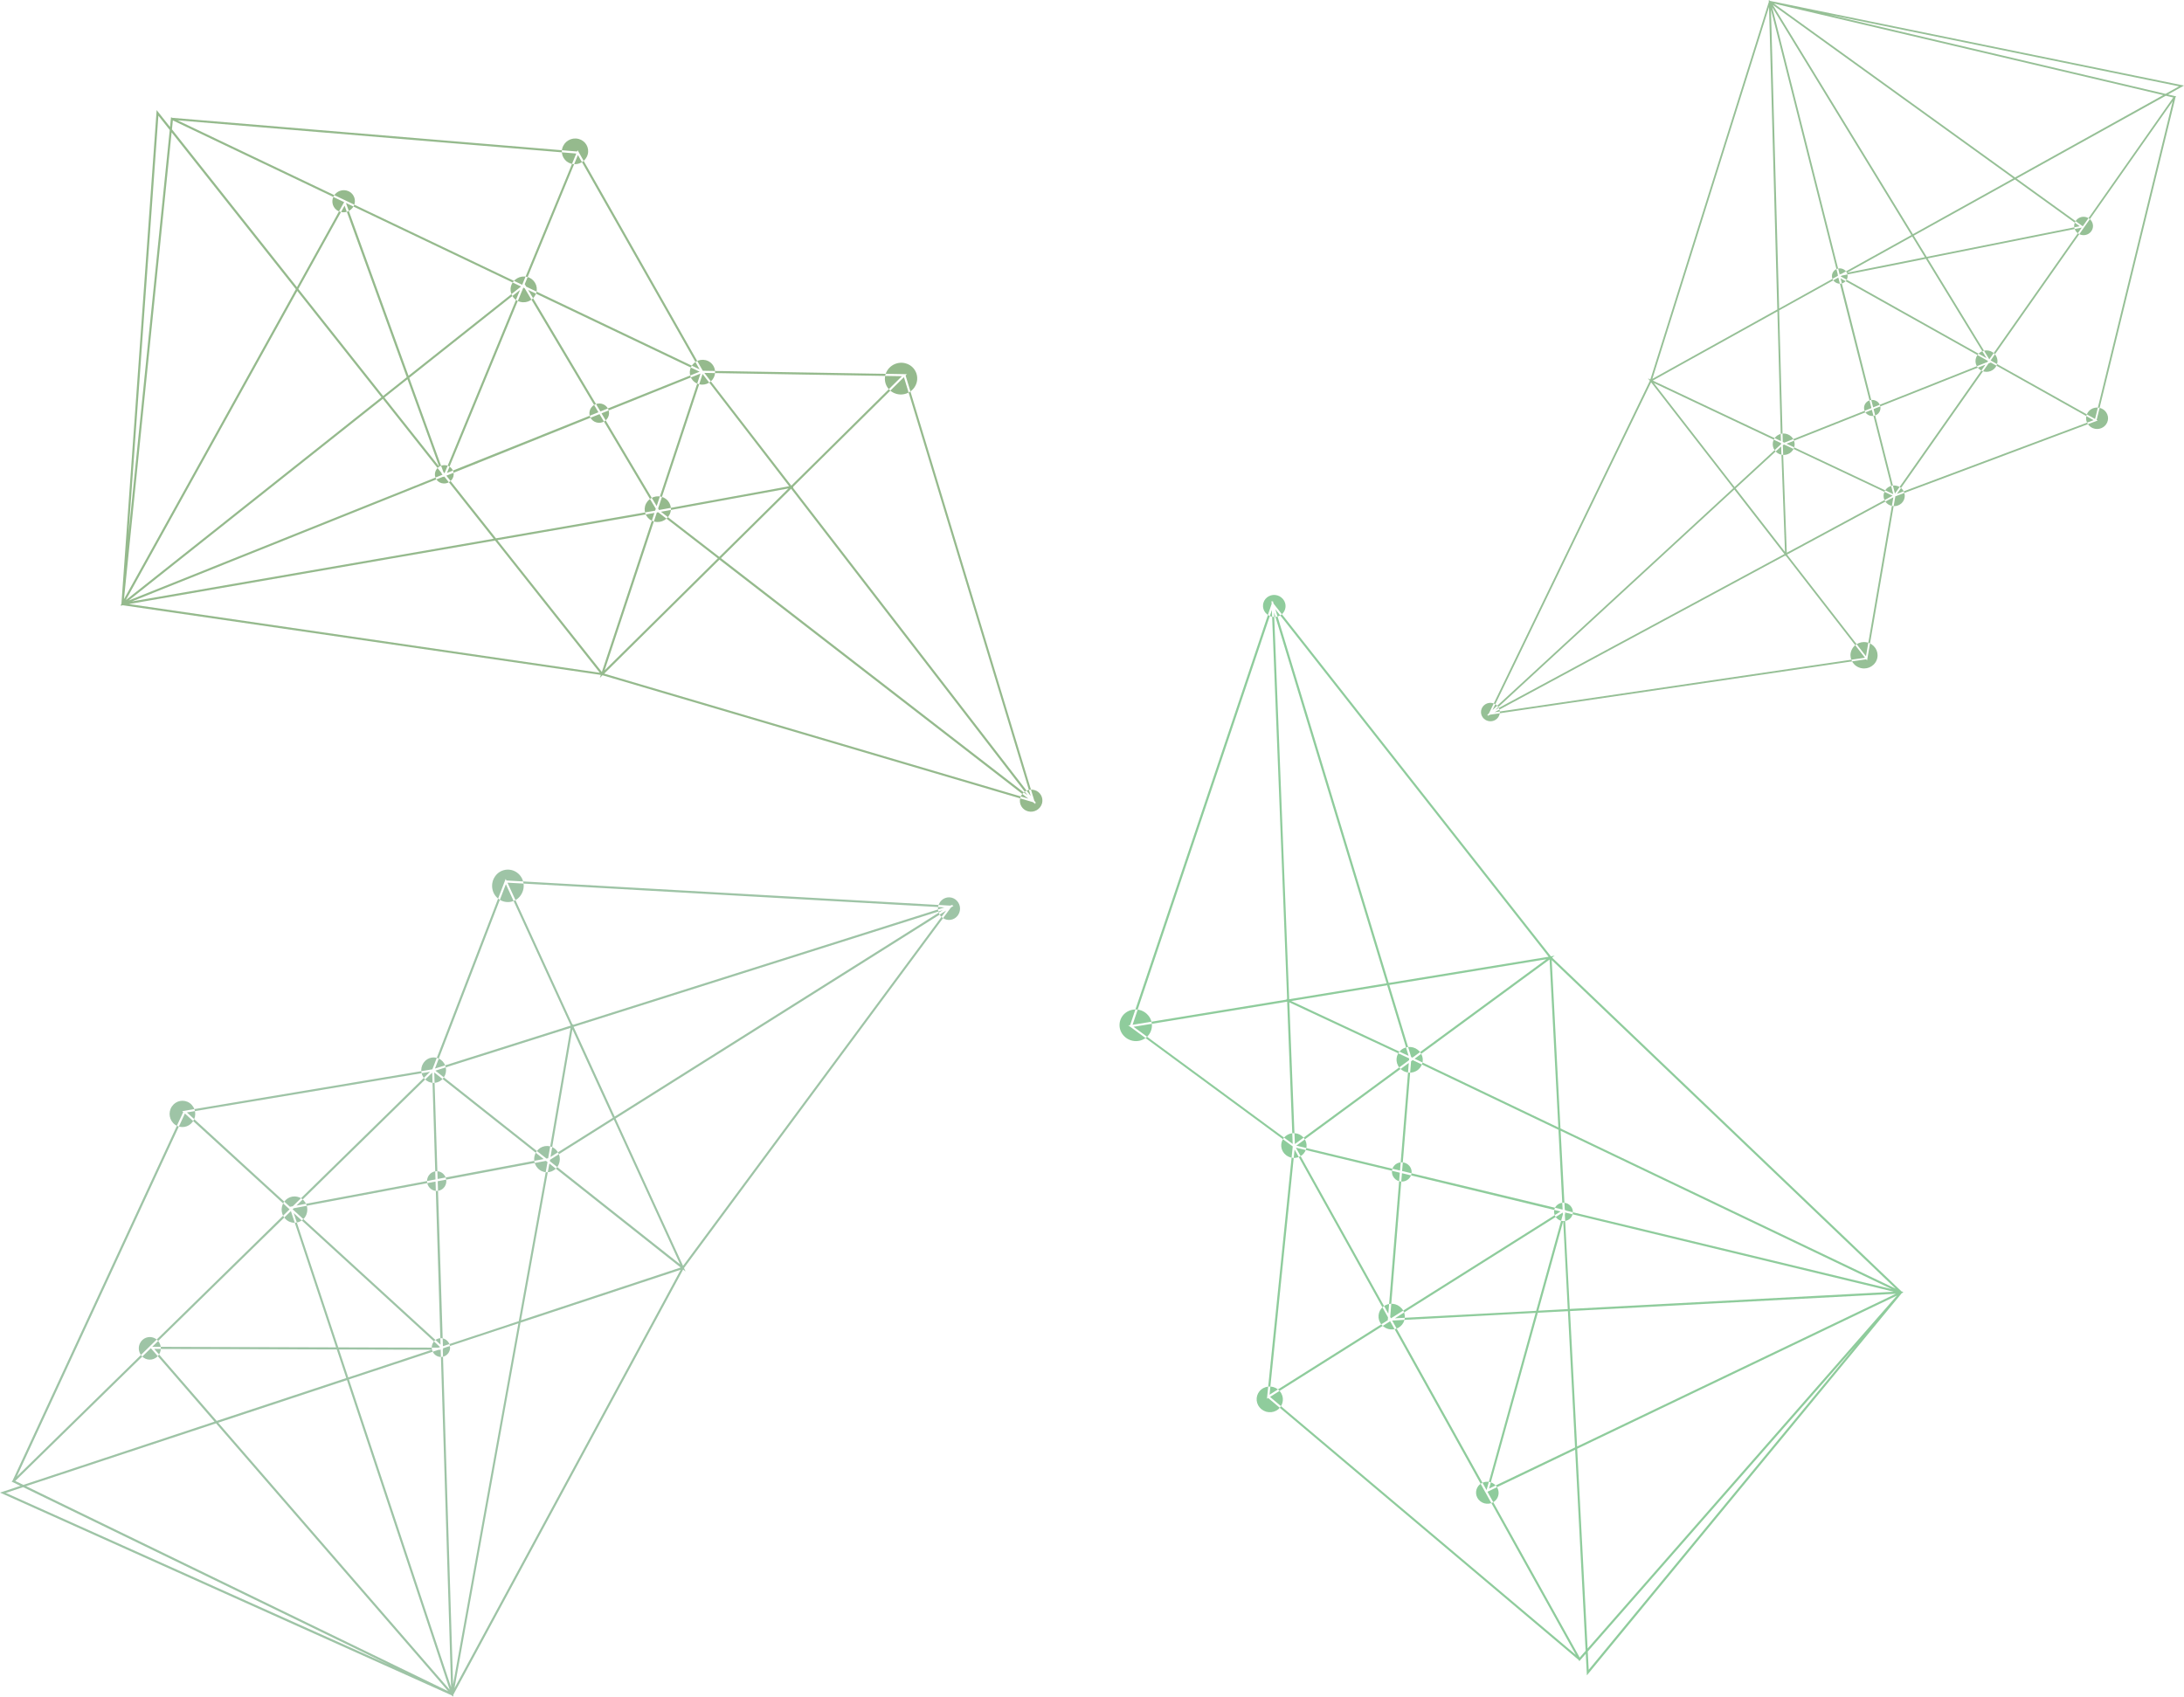 <?xml version="1.0" encoding="utf-8"?>
<!-- Generator: Adobe Illustrator 24.2.3, SVG Export Plug-In . SVG Version: 6.00 Build 0)  -->
<svg version="1.1" id="Layer_1" xmlns="http://www.w3.org/2000/svg" xmlns:xlink="http://www.w3.org/1999/xlink" x="0px" y="0px"
	 viewBox="0 0 4405.7 3423.7" style="enable-background:new 0 0 4405.7 3423.7;" xml:space="preserve">
<style type="text/css">
	.st0{opacity:0.55;}
	.st1{opacity:0.75;fill-rule:evenodd;clip-rule:evenodd;fill:#157029;enable-background:new    ;}
	.st2{opacity:0.8;fill-rule:evenodd;clip-rule:evenodd;fill:#008B1F;enable-background:new    ;}
	.st3{opacity:0.81;fill-rule:evenodd;clip-rule:evenodd;fill:#136600;enable-background:new    ;}
	.st4{opacity:0.75;fill-rule:evenodd;clip-rule:evenodd;fill:#006500;enable-background:new    ;}
</style>
<g id="Layer_1_1_">
	<g id="Design" class="st0">
		<path id="Shape" class="st1" d="M1908.7,1837.2l-666.9,419.7l136.1,297.2L1908.7,1837.2 M1901.9,1836.4L1157.1,2072l82.9,181
			L1901.9,1836.4 M1236.4,2255.3l-81.7-178.4l-44.2,257.6L1236.4,2255.3 M1372,2551.1l-133.7-292l-128.7,81l-0.1,0.5l0,0l-0.4,2.3
			l33.1,26.2L1372,2551.1 M1373.1,2557.5l-264.9-209.8L1051,2664L1373.1,2557.5 M1373.1,2562l-323,106.8l-133.3,737.5L1373.1,2562
			 M1905.3,1830.9l-881.6-49.9l130.9,285.7l1.8,0.3l-0.1,0.8L1905.3,1830.9 M893.7,2723.4l-0.5-0.5l20.8,675.9l131.7-728.6
			l-152,50.3V2723.4 M1104.5,2344.8l-3.2-2.5L883,2383.4l10.5,332.9l153-50.6L1104.5,2344.8 M1151,2074l-272.7,86.3l224,177.4
			l3.5-0.7L1151,2074 M1151.3,2069.4L1020.5,1784l-143.1,372.1L1151.3,2069.4 M1096.8,2338.7L876,2163.9l6.8,215L1096.8,2338.7
			 M888.6,2723.5h-3.8l-180.9,59.8L910,3404.5l-21-682.4l-0.4,0.1V2723.5 M871.3,2723.5l-187.5-0.6l18.7,56.4L871.3,2723.5
			 M878.5,2379.8l-6.6-215.5l-273.8,268.2L878.5,2379.8 M887.8,2718l-295.3-270.3l89.9,270.9l201.8,0.6L887.8,2718 M888.7,2713.1
			l-10.1-329l-286.1,53.8l-2.2,2.1L888.7,2713.1 M907.2,3409.5l-207.3-624.8l-259.7,85.9L907.2,3409.5 M867.5,2162.6l-490.5,82
			L584.9,2435l5.7-1.1L867.5,2162.6 M698.5,2780.6l-19.1-57.7l-368.2-1.1L437.1,2867L698.5,2780.6 M678,2718.6l-91.2-275
			l-279.5,273.7l0.2,0.2L678,2718.6 M904.1,3412.4L435.8,2872L52.6,2998.7L904.1,3412.4 M584.2,2440.1L373,2246.8L33.9,2979.3
			L584.2,2440.1 M432.7,2868.5l-128.4-148.2L30.8,2988.2l16.3,7.9L432.7,2868.5 M784.8,3359.2L46.7,3000.7l-35,11.6L784.8,3359.2
			 M0,3011.7l41.2-13.6l-17.8-8.6l1.9-1.9l344.3-743.7l-2.1-1.9l504.7-84.4l147.9-384.3l1.5,3.3l895.1,50.7l5.8-1.9l-1.6,2.1
			l2.8,0.2l-5.4,3.4l-538.5,727.5l3.2,6.9l-4.9-3.9l-463.6,857.9l0.1,2.8l-0.6-0.3l-0.3,1.7l-2.5-2.9L0,3011.7 M889,2138.1
			c-11.1-7.8-26.5-5.2-34.3,6c-0.2,0.2-0.3,0.4-0.5,0.7c-7.8,11.7-5,27.5,6.4,35.7c11.1,7.8,26.5,5.2,34.3-6
			c0.2-0.2,0.3-0.5,0.5-0.7C903.2,2162.1,900.4,2146.3,889,2138.1L889,2138.1z M892,2366.7c-8.6-6.1-20.6-4-26.7,4.6
			c-0.1,0.2-0.3,0.4-0.4,0.5c-6.1,9.1-3.9,21.3,5,27.7c8.6,6.1,20.6,4,26.7-4.6c0.1-0.2,0.3-0.4,0.4-0.5
			C903,2385.4,900.8,2373.1,892,2366.7L892,2366.7z M608.7,2418.7c-11.5-8.1-27.4-5.3-35.5,6.2c-0.2,0.2-0.3,0.5-0.5,0.7
			c-8.1,12.1-5.2,28.5,6.7,37c11.5,8.1,27.4,5.3,35.5-6.2c0.2-0.2,0.3-0.5,0.5-0.7C623.5,2443.6,620.6,2427.2,608.7,2418.7
			L608.7,2418.7z M1042.6,1760.4c-14.2-10-33.8-6.6-43.7,7.6c-0.2,0.3-0.4,0.6-0.6,0.9c-10,14.9-6.3,35.3,8.2,45.5
			c14.2,10,33.8,6.6,43.7-7.6c0.2-0.3,0.4-0.6,0.6-0.9C1060.8,1791,1057.2,1770.6,1042.6,1760.4L1042.6,1760.4z M382.7,2225.7
			c-11.5-8.1-27.4-5.3-35.5,6.2c-0.2,0.2-0.3,0.5-0.5,0.7c-8.1,12.1-5.2,28.4,6.6,36.9c11.5,8.1,27.4,5.3,35.5-6.2
			c0.2-0.2,0.3-0.5,0.5-0.7C397.4,2250.5,394.5,2234.2,382.7,2225.7L382.7,2225.7z M1118.1,2316.9c-11.5-8.1-27.4-5.3-35.5,6.2
			c-0.2,0.2-0.3,0.5-0.5,0.7c-8.1,12.1-5.2,28.4,6.7,36.9c11.5,8.1,27.4,5.3,35.5-6.2c0.2-0.2,0.3-0.5,0.5-0.7
			C1132.8,2341.7,1129.9,2325.3,1118.1,2316.9z M314.8,2701.8c-9.9-7-23.5-4.6-30.5,5.3c-0.1,0.2-0.3,0.4-0.4,0.6
			c-7,10.4-4.4,24.4,5.7,31.7c9.9,7,23.6,4.6,30.5-5.3c0.1-0.2,0.3-0.4,0.4-0.6C327.5,2723.1,325,2709.1,314.8,2701.8z M1927,1814.6
			c-9.9-7-23.5-4.6-30.5,5.3c-0.1,0.2-0.3,0.4-0.4,0.6c-7,10.4-4.4,24.4,5.7,31.7c9.9,7,23.5,4.6,30.5-5.3c0.1-0.2,0.3-0.4,0.4-0.6
			C1939.7,1835.9,1937.2,1821.9,1927,1814.6L1927,1814.6z M899.9,2703.4c-8.2-5.8-19.6-3.8-25.4,4.4c-0.1,0.2-0.2,0.3-0.3,0.5
			c-5.8,8.6-3.7,20.3,4.8,26.4c8.2,5.8,19.6,3.8,25.4-4.4c0.1-0.2,0.2-0.3,0.3-0.5C910.5,2721.2,908.4,2709.5,899.9,2703.4z"/>
		<path id="Shape_copy" class="st2" d="M2572.7,1229.2l228.7,754.1l322.6-52.8L2572.7,1229.2 M2570.1,1235.6l30.5,780.6l196.5-32.2
			L2570.1,1235.6 M2798.3,1988.1l-193.6,31.7l236.8,110.7L2798.3,1988.1 M3119.5,1935.5l-316.9,51.9l44.1,145.5l0.5,0.2l0,0l2.1,1
			l34-25L3119.5,1935.5 M3125.9,1936.1l-272.3,200.1l290,138.7L3125.9,1936.1 M3130.2,1937.2l17.7,339.7l676.1,323.3L3130.2,1937.2
			 M2565.7,1230.8l-281,837l310.2-50.8l0.8-1.6l0.8,0.3L2565.7,1230.8 M3159.3,2442.3l-0.6,0.3l657.4,158.5l-667.9-319.5l8.4,159.9
			L3159.3,2442.3 M2849.8,2139l-3.3,2.4l-18.1,221.4l323.8,77.8l-8.4-161L2849.8,2139 M2600.9,2022.6l11.2,285.8l230.3-169.2
			l0.3-3.6L2600.9,2022.6 M2596.5,2021.1l-309.8,50.7l321,236.4L2596.5,2021.1 M2841.9,2144.8L2615,2311.6l209.2,50.3L2841.9,2144.8
			 M3157.7,2447.2l-1,3.6l9.9,190.3l653.6-34.7l-663.8-160.1v0.4L3157.7,2447.2 M3153.4,2463.9l-50.1,180.7l59.3-3.2L3153.4,2463.9
			 M2823.8,2366.2l-209.6-50.5l186.4,334.9L2823.8,2366.2 M3152.5,2446.6L2813.8,2660l285-15.1l53.9-194.4L3152.5,2446.6
			 M3148.1,2444.4l-320-77.2l-23.7,290.1l1.5,2.7L3148.1,2444.4 M3824.5,2610.5l-657.4,34.9l14.3,273.2L3824.5,2610.5
			 M2611.5,2319.4l-50.5,494.8l238.5-150.3l0.5-5.8L2611.5,2319.4 M3162.9,2645.6l-60.7,3.2l-98.3,354.8l173.4-83.1L3162.9,2645.6
			 M3097.7,2649.1l-289.3,15.4l190.2,341.8l0.3-0.1L3097.7,2649.1 M3826.5,2614.2l-644.9,309l21,403.1L3826.5,2614.2 M2804.3,2665.9
			L2562,2818.6l616.9,520.5L2804.3,2665.9 M3177.5,2925.2l-176.9,84.8l186.1,334.5l11.9-13.6L3177.5,2925.2 M3743.7,2715.2
			l-540.8,617.2l1.9,36.8L3743.7,2715.2 M3201.2,3380.4l-2.3-43.4l-13,14.8l-1.3-2.4l-626.4-528.6l-2.4,1.5l52-509.1L2276.2,2069
			l3.6-0.6l285.4-849.9l-0.3-6.1l1.6,2.1l0.9-2.6l1.8,6.1l559.4,711.6l7.5-1.2l-5.1,3.7l705,673.7l2.7,0.7l-0.4,0.5l1.5,0.7
			l-3.5,1.7L3201.2,3380.4 M2593.5,2292.2c-10.5,8.6-12,24.1-3.3,34.6c0.2,0.2,0.4,0.4,0.5,0.6c9.2,10.6,25.2,12.1,36.1,3.2
			c10.5-8.7,12-24.2,3.3-34.7c-0.2-0.2-0.4-0.4-0.5-0.6C2620.4,2284.8,2604.4,2283.4,2593.5,2292.2z M2814.8,2349.7
			c-8.1,6.7-9.3,18.8-2.6,26.9c0.1,0.2,0.3,0.3,0.4,0.5c7.1,8.3,19.6,9.4,28.1,2.5c8.1-6.7,9.3-18.8,2.6-26.9
			c-0.1-0.2-0.3-0.3-0.4-0.5C2835.7,2344,2823.3,2342.9,2814.8,2349.7L2814.8,2349.7z M2790.1,2636.6c-10.9,9-12.4,25.1-3.4,35.9
			c0.2,0.2,0.4,0.4,0.6,0.7c9.5,11,26.1,12.5,37.4,3.3c10.9-9,12.4-25.1,3.4-35.9c-0.2-0.2-0.4-0.4-0.6-0.6
			C2818,2629,2801.4,2627.5,2790.1,2636.6L2790.1,2636.6z M2269.8,2044.2c-13.4,11-15.3,30.8-4.2,44.2c0.2,0.3,0.5,0.5,0.7,0.8
			c11.8,13.6,32.4,15.4,46,4.1c13.4-11,15.3-30.8,4.2-44.2c-0.2-0.3-0.5-0.6-0.7-0.8C2304.2,2034.8,2283.8,2033,2269.8,2044.2
			L2269.8,2044.2z M2544.2,2803.7c-10.8,8.9-12.4,25-3.4,35.8c0.2,0.2,0.4,0.4,0.6,0.7c9.5,11,26,12.5,37.3,3.3
			c10.8-9,12.4-25,3.4-35.9c-0.2-0.2-0.4-0.4-0.6-0.7C2572.1,2796,2555.5,2794.5,2544.2,2803.7L2544.2,2803.7z M2826.4,2118.5
			c-10.8,9-12.4,25-3.4,35.8c0.2,0.2,0.4,0.4,0.6,0.7c9.5,11,26,12.5,37.3,3.3c10.8-9,12.4-25,3.4-35.9c-0.2-0.2-0.4-0.4-0.5-0.6
			C2854.3,2110.8,2837.7,2109.3,2826.4,2118.5L2826.4,2118.5z M2985.5,2994.9c-9.3,7.7-10.6,21.5-2.9,30.8c0.2,0.2,0.3,0.4,0.5,0.5
			c8.2,9.4,22.4,10.7,32.1,2.9c9.3-7.7,10.6-21.5,2.9-30.8c-0.2-0.2-0.3-0.4-0.5-0.5C3009.4,2988.3,2995.2,2987,2985.5,2994.9
			L2985.5,2994.9z M2555.7,1205.6c-9.3,7.7-10.6,21.5-2.9,30.8c0.1,0.2,0.3,0.4,0.5,0.5c8.2,9.5,22.4,10.7,32.1,2.9
			c9.3-7.7,10.6-21.5,2.9-30.8c-0.2-0.2-0.3-0.4-0.5-0.6C2579.6,1199,2565.4,1197.7,2555.7,1205.6z M3141.6,2431
			c-7.8,6.4-8.9,17.9-2.4,25.7c0.1,0.2,0.3,0.3,0.4,0.5c6.8,7.9,18.6,8.9,26.7,2.4c7.8-6.4,8.9-17.9,2.4-25.7
			c-0.1-0.2-0.3-0.3-0.4-0.5C3161.5,2425.5,3149.7,2424.5,3141.6,2431z"/>
		<path id="Shape-2" class="st3" d="M2074.5,1611.5l-623.2-482.2l-232.4,229.9L2074.5,1611.5 M2072.9,1604.8l-477-618.6l-141.5,140
			L2072.9,1604.8 M1451,1123.6l139.5-138l-257.1,47L1451,1123.6 M1219.7,1352.5l228.3-225.9l-120.2-93l-0.5,0.1l0,0l-2.3,0.4
			l-13.2,40L1219.7,1352.5 M1214.1,1355.8l106-320.8l-316.7,54.9L1214.1,1355.8 M1209.9,1357.4l-211.2-266.7l-738.5,128.1
			L1209.9,1357.4 M2079.3,1606.1L1823.5,761l-223.4,221.1l0.3,1.8l-0.8,0.2L2079.3,1606.1 M893.6,962.5l0.3-0.6l-627.7,251.6
			L995.7,1087l-99.4-125.5L893.6,962.5 M1321.6,1030.4l1.3-3.9l-113.5-190.9l-309,124.2l100.1,126.4L1321.6,1030.4 M1591.9,981.1
			l-174.6-226.5l-89.7,271.4l1.8,3.1L1591.9,981.1 M1596.3,979.9l223.1-220.8l-398.6-6.7L1596.3,979.9 M1324.7,1021.2l88.4-267.4
			L1213.4,834L1324.7,1021.2 M891.8,957.7l-1.3-3.5L772.2,804.8l-512.7,406.9l633.7-254l-0.3-0.4L891.8,957.7 M885.9,941.5
			L822,765.2l-46.5,36.9L885.9,941.5 M1211.2,830.2l200.1-80.2l-345.9-165L1211.2,830.2 M896.7,955.1L1049.1,585L825.6,762.4
			l68.7,189.7L896.7,955.1 M901.6,954.3l305.6-122.5l-148.8-250.2l-2.7-1.3L901.6,954.3 M253.9,1210.8l515.6-409.3L599.7,587.1
			L253.9,1210.8 M1411.3,745.3l-245.5-432.5l-107.3,260.6l3,5L1411.3,745.3 M772.9,798.9l47.6-37.8L695.1,414.9L601.9,583
			L772.9,798.9 M824.1,758.2l227-180.1l-353-168.5l-0.1,0.3L824.1,758.2 M250.1,1208.9l346.7-625.4L346.2,267.1L250.1,1208.9
			 M1053.4,574.6l109.1-264.8l-804.4-67L1053.4,574.6 M599.1,579.4l95.1-171.6L348.7,243l-1.8,18L599.1,579.4 M259.1,1078.6
			l83.3-816.3l-22.9-28.9L259.1,1078.6 M316,222.1l27,34l2-19.6l2.4,1.2l816.7,68l1.1-2.6l252.5,445l411.7,6.9l-2.6,2.6l259.7,858.1
			l3.8,4.8l-2.5-0.7l0.8,2.6l-5-3.9l-868.2-256l-5.4,5.3l2-6l-964.8-140.6l-2.6,1.1l0.1-0.7l-1.7,0.3l1.9-3.4L316,222.1
			 M1441.7,757.1c3.5-13.1-4.2-26.6-17.3-30.2c-0.3-0.1-0.5-0.1-0.8-0.2c-13.7-3.3-27.5,4.7-31.3,18.3c-3.5,13.1,4.2,26.6,17.4,30.2
			c0.3,0.1,0.5,0.1,0.8,0.2C1424.1,778.7,1438,770.6,1441.7,757.1z M1228,838.4c2.7-10.2-3.3-20.7-13.5-23.5
			c-0.2-0.1-0.4-0.1-0.6-0.2c-10.6-2.6-21.4,3.7-24.3,14.2c-2.7,10.2,3.3,20.7,13.5,23.4c0.2,0.1,0.4,0.1,0.6,0.2
			C1214.3,855.2,1225.1,848.9,1228,838.4z M1082,590.2c3.7-13.6-4.4-27.6-18-31.3c-0.3-0.1-0.6-0.1-0.8-0.2
			c-14.1-3.5-28.5,4.9-32.4,18.9c-3.7,13.6,4.4,27.6,18,31.3c0.3,0.1,0.5,0.1,0.8,0.2C1063.7,612.7,1078,604.3,1082,590.2z
			 M1849.2,771.7c4.5-16.7-5.4-34-22.2-38.5c-0.3-0.1-0.7-0.2-1-0.3c-17.4-4.3-35.3,6.2-39.9,23.3c-4.5,16.7,5.4,34,22.2,38.5
			c0.3,0.1,0.7,0.2,1,0.3C1826.7,799.3,1844.6,788.9,1849.2,771.7z M1185.6,311.6c3.7-13.6-4.4-27.5-18-31.2
			c-0.3-0.1-0.6-0.1-0.9-0.2c-14.1-3.5-28.4,4.9-32.4,18.9c-3.7,13.6,4.4,27.6,18,31.2c0.3,0.1,0.6,0.1,0.8,0.2
			C1167.4,334,1181.7,325.6,1185.6,311.6z M1352.5,1033.6c3.7-13.6-4.4-27.6-18-31.2c-0.3-0.1-0.6-0.1-0.8-0.2
			c-14.1-3.5-28.5,4.9-32.4,18.9c-3.6,13.6,4.4,27.6,18,31.2c0.3,0.1,0.5,0.1,0.8,0.2C1334.3,1056,1348.6,1047.6,1352.5,1033.6z
			 M715.2,411.4c3.1-11.7-3.8-23.7-15.5-26.8c-0.2-0.1-0.5-0.1-0.7-0.2c-12.1-3-24.4,4.2-27.8,16.3c-3.1,11.7,3.8,23.7,15.5,26.8
			c0.2,0.1,0.5,0.1,0.7,0.2C699.5,430.7,711.8,423.5,715.2,411.4z M2102.1,1620.9c3.1-11.7-3.8-23.7-15.5-26.8
			c-0.2-0.1-0.5-0.1-0.7-0.2c-12.1-3-24.5,4.2-27.8,16.3c-3.1,11.7,3.8,23.7,15.5,26.8c0.2,0.1,0.5,0.1,0.7,0.2
			C2086.4,1640.1,2098.7,1632.9,2102.1,1620.9z M914.6,961.5c2.6-9.7-3.2-19.7-12.9-22.3c-0.2-0.1-0.4-0.1-0.6-0.1
			c-10.1-2.5-20.4,3.5-23.2,13.5c-2.6,9.7,3.2,19.7,12.9,22.3c0.2,0.1,0.4,0.1,0.6,0.1C901.5,977.5,911.8,971.5,914.6,961.5z"/>
		<path id="Shape-3" class="st4" d="M3010.7,1432.8L3496.5,985l-165.8-213.6L3010.7,1432.8 M3016.5,1432.2l583.1-314.3l-101-130.1
			L3016.5,1432.2 M3501.3,985.4l99.5,128.2l-7.8-212.7L3501.3,985.4 M3336.2,772.8l162.9,209.9l93.7-86.4v-0.4l0,0l-0.1-1.9
			l-32.3-15.2L3336.2,772.8 M3334.1,767.9L3592.6,890l-7.1-261.7L3334.1,767.9 M3333.3,764.4l252-140l-16.7-610.2L3333.3,764.4
			 M3014.7,1437.2l747.4-110.1l-159.4-205.4h-1.5v-0.7L3014.7,1437.2 M3707,554.2l0.5,0.3l-135-534.9l16.5,602.8l118.6-65.9
			L3707,554.2 M3596.3,891.7l3.1,1.5l175.8-69.8L3708.4,560L3589,626.3L3596.3,891.7 M3604.4,1115.3l213.5-115.1L3599.3,897
			l-2.9,1.1L3604.4,1115.3 M3605,1119l159.2,205.1l55.2-320.7L3605,1119 M3603.8,895.3L3819.2,997l-43.1-170.2L3603.8,895.3
			 M3711.3,553.3l3.2-0.6l141.2-78.4L3574.9,14.5l136.3,540.1l0.3-0.2L3711.3,553.3 M3725.8,550.4L3883,519l-25.5-41.7L3725.8,550.4
			 M3779.5,825.4l43.1,170.5l182.7-260.2L3779.5,825.4 M3712.9,557.5l294.5,165.2l-122.5-200.5L3715.7,556L3712.9,557.5
			 M3712.9,561.6l65.7,260.4l230.4-91.5l1.5-2.1L3712.9,561.6 M3576.3,10l282.5,462.5l202.6-112.6L3576.3,10 M3826.6,996.5
			l396.8-148.7L4016,731.5l-4.6,1.8L3826.6,996.5 M3860.6,475.5l26.1,42.7l308.7-61.7l-130.8-94.3L3860.6,475.5 M3888.6,521.4
			L4012.9,725l186.5-265.6l-0.2-0.1L3888.6,521.4 M3578.3,7.1L4064.8,358l299-166.1L3578.3,7.1 M4015.6,727.3l210.7,118.1
			l156.6-641.2L4015.6,727.3 M4068,360.3l133.5,96.3L4384,196.7l-15-3.5L4068,360.3 M3687.6,29.2l680.8,160.2l27.3-15.2L3687.6,29.2
			 M4405.7,172.7l-32.2,17.9l16.4,3.9l-1.3,1.8l-159.1,651l2.1,1.2l-408.2,153l-57,331.2l-1.8-2.4l-758.9,111.8l-4.6,2.5l0.9-1.9
			l-2.3,0.3l3.9-3.6l324.6-671.1l-3.8-4.9l4.8,2.3L3568.3,3.5l-0.6-2.2l0.6,0.1V0l2.6,1.9L4405.7,172.7 M3812.8,1019.7
			c10.9,4.4,23.4-0.6,28-11.2c4.5-10.6-0.7-22.9-11.6-27.3c-10.9-4.4-23.4,0.6-27.9,11.2C3796.7,1003.1,3801.9,1015.3,3812.8,1019.7
			L3812.8,1019.7z M3770.5,838.1c8.5,3.5,18.2-0.4,21.7-8.7s-0.5-17.8-9-21.2c-8.5-3.5-18.2,0.4-21.7,8.7
			C3758,825.1,3762,834.6,3770.5,838.1L3770.5,838.1z M3998.8,748.6c11.3,4.6,24.3-0.6,29-11.6s-0.7-23.7-12-28.3
			c-11.3-4.6-24.3,0.6-29,11.6l0,0C3982.1,731.3,3987.5,743.9,3998.8,748.6z M3749.8,1346.7c13.9,5.7,29.9-0.7,35.7-14.3
			c5.8-13.6-0.9-29.2-14.8-34.8c-13.9-5.7-29.9,0.7-35.7,14.3C3729.2,1325.4,3735.8,1341,3749.8,1346.7L3749.8,1346.7z
			 M4221.8,863.9c11.3,4.6,24.3-0.6,29-11.6c4.7-11-0.7-23.7-12-28.3c-11.3-4.6-24.3,0.6-29,11.6l0,0
			C4205.2,846.6,4210.5,859.3,4221.8,863.9L4221.8,863.9z M3589.7,916.3c11.3,4.6,24.3-0.6,28.9-11.6c4.7-11-0.7-23.7-12-28.3
			c-11.3-4.6-24.2,0.6-28.9,11.6C3573.1,899,3578.4,911.6,3589.7,916.3L3589.7,916.3L3589.7,916.3z M4195.8,473.1
			c9.7,3.9,20.8-0.5,24.9-10c4-9.5-0.6-20.3-10.3-24.3c-9.7-3.9-20.8,0.5-24.8,10C4181.5,458.2,4186.1,469.1,4195.8,473.1
			L4195.8,473.1z M2999.3,1453.9c9.7,4,20.8-0.5,24.9-10c4-9.5-0.6-20.3-10.3-24.3s-20.8,0.5-24.9,10l0,0
			C2985,1439.1,2989.6,1450,2999.3,1453.9z M3705.3,571.2c8.1,3.3,17.4-0.4,20.7-8.3c3.3-7.9-0.5-16.9-8.6-20.2
			c-8.1-3.3-17.4,0.4-20.7,8.3C3693.3,558.9,3697.2,568,3705.3,571.2z"/>
	</g>
</g>
</svg>
